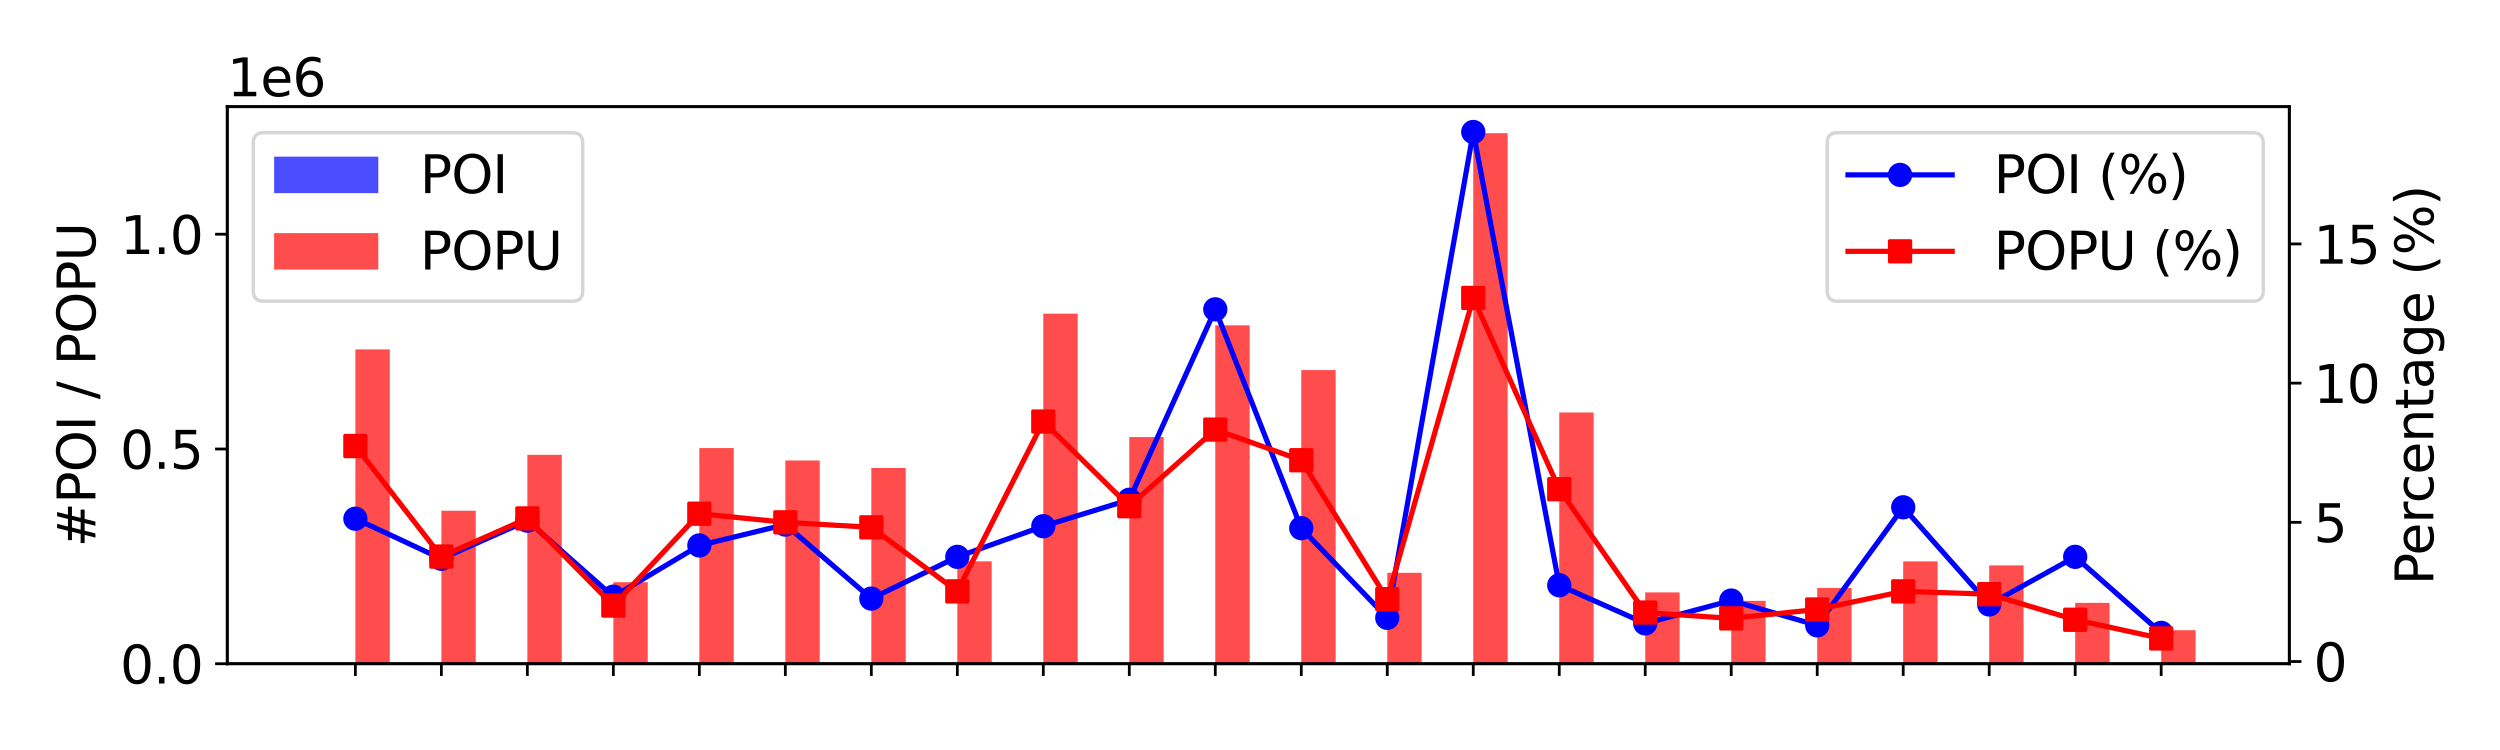 <?xml version="1.0" encoding="utf-8" standalone="no"?>
<!DOCTYPE svg PUBLIC "-//W3C//DTD SVG 1.1//EN"
  "http://www.w3.org/Graphics/SVG/1.1/DTD/svg11.dtd">
<svg xmlns:xlink="http://www.w3.org/1999/xlink" width="720pt" height="216pt" viewBox="0 0 720 216" xmlns="http://www.w3.org/2000/svg" version="1.1">
 <defs>
  <style type="text/css">*{stroke-linejoin: round; stroke-linecap: butt}</style>
 </defs>
 <g id="figure_1">
  <g id="patch_1">
   <path d="M 0 216 
L 720 216 
L 720 0 
L 0 0 
z
" style="fill: #ffffff"/>
  </g>
  <g id="axes_1">
   <g id="patch_2">
    <path d="M 65.45 191.16 
L 659.32 191.16 
L 659.32 30.72 
L 65.45 30.72 
z
" style="fill: #ffffff"/>
   </g>
   <g id="patch_3">
    <path d="M 92.444 191.16 
L 102.35 191.16 
L 102.35 191.151 
L 92.444 191.151 
z
" clip-path="url(#pa59a12f85c)" style="fill: #0000ff; opacity: 0.7"/>
   </g>
   <g id="patch_4">
    <path d="M 117.209 191.16 
L 127.115 191.16 
L 127.115 191.153 
L 117.209 191.153 
z
" clip-path="url(#pa59a12f85c)" style="fill: #0000ff; opacity: 0.7"/>
   </g>
   <g id="patch_5">
    <path d="M 141.975 191.16 
L 151.881 191.16 
L 151.881 191.151 
L 141.975 191.151 
z
" clip-path="url(#pa59a12f85c)" style="fill: #0000ff; opacity: 0.7"/>
   </g>
   <g id="patch_6">
    <path d="M 166.74 191.16 
L 176.646 191.16 
L 176.646 191.156 
L 166.74 191.156 
z
" clip-path="url(#pa59a12f85c)" style="fill: #0000ff; opacity: 0.7"/>
   </g>
   <g id="patch_7">
    <path d="M 191.505 191.16 
L 201.411 191.16 
L 201.411 191.152 
L 191.505 191.152 
z
" clip-path="url(#pa59a12f85c)" style="fill: #0000ff; opacity: 0.7"/>
   </g>
   <g id="patch_8">
    <path d="M 216.27 191.16 
L 226.176 191.16 
L 226.176 191.151 
L 216.27 191.151 
z
" clip-path="url(#pa59a12f85c)" style="fill: #0000ff; opacity: 0.7"/>
   </g>
   <g id="patch_9">
    <path d="M 241.035 191.16 
L 250.942 191.16 
L 250.942 191.156 
L 241.035 191.156 
z
" clip-path="url(#pa59a12f85c)" style="fill: #0000ff; opacity: 0.7"/>
   </g>
   <g id="patch_10">
    <path d="M 265.801 191.16 
L 275.707 191.16 
L 275.707 191.153 
L 265.801 191.153 
z
" clip-path="url(#pa59a12f85c)" style="fill: #0000ff; opacity: 0.7"/>
   </g>
   <g id="patch_11">
    <path d="M 290.566 191.16 
L 300.472 191.16 
L 300.472 191.151 
L 290.566 191.151 
z
" clip-path="url(#pa59a12f85c)" style="fill: #0000ff; opacity: 0.7"/>
   </g>
   <g id="patch_12">
    <path d="M 315.331 191.16 
L 325.237 191.16 
L 325.237 191.149 
L 315.331 191.149 
z
" clip-path="url(#pa59a12f85c)" style="fill: #0000ff; opacity: 0.7"/>
   </g>
   <g id="patch_13">
    <path d="M 340.096 191.16 
L 350.002 191.16 
L 350.002 191.137 
L 340.096 191.137 
z
" clip-path="url(#pa59a12f85c)" style="fill: #0000ff; opacity: 0.7"/>
   </g>
   <g id="patch_14">
    <path d="M 364.862 191.16 
L 374.768 191.16 
L 374.768 191.151 
L 364.862 191.151 
z
" clip-path="url(#pa59a12f85c)" style="fill: #0000ff; opacity: 0.7"/>
   </g>
   <g id="patch_15">
    <path d="M 389.627 191.16 
L 399.533 191.16 
L 399.533 191.157 
L 389.627 191.157 
z
" clip-path="url(#pa59a12f85c)" style="fill: #0000ff; opacity: 0.7"/>
   </g>
   <g id="patch_16">
    <path d="M 414.392 191.16 
L 424.298 191.16 
L 424.298 191.126 
L 414.392 191.126 
z
" clip-path="url(#pa59a12f85c)" style="fill: #0000ff; opacity: 0.7"/>
   </g>
   <g id="patch_17">
    <path d="M 439.157 191.16 
L 449.063 191.16 
L 449.063 191.155 
L 439.157 191.155 
z
" clip-path="url(#pa59a12f85c)" style="fill: #0000ff; opacity: 0.7"/>
   </g>
   <g id="patch_18">
    <path d="M 463.922 191.16 
L 473.828 191.16 
L 473.828 191.158 
L 463.922 191.158 
z
" clip-path="url(#pa59a12f85c)" style="fill: #0000ff; opacity: 0.7"/>
   </g>
   <g id="patch_19">
    <path d="M 488.688 191.16 
L 498.594 191.16 
L 498.594 191.156 
L 488.688 191.156 
z
" clip-path="url(#pa59a12f85c)" style="fill: #0000ff; opacity: 0.7"/>
   </g>
   <g id="patch_20">
    <path d="M 513.453 191.16 
L 523.359 191.16 
L 523.359 191.158 
L 513.453 191.158 
z
" clip-path="url(#pa59a12f85c)" style="fill: #0000ff; opacity: 0.7"/>
   </g>
   <g id="patch_21">
    <path d="M 538.218 191.16 
L 548.124 191.16 
L 548.124 191.15 
L 538.218 191.15 
z
" clip-path="url(#pa59a12f85c)" style="fill: #0000ff; opacity: 0.7"/>
   </g>
   <g id="patch_22">
    <path d="M 562.983 191.16 
L 572.889 191.16 
L 572.889 191.156 
L 562.983 191.156 
z
" clip-path="url(#pa59a12f85c)" style="fill: #0000ff; opacity: 0.7"/>
   </g>
   <g id="patch_23">
    <path d="M 587.749 191.16 
L 597.655 191.16 
L 597.655 191.153 
L 587.749 191.153 
z
" clip-path="url(#pa59a12f85c)" style="fill: #0000ff; opacity: 0.7"/>
   </g>
   <g id="patch_24">
    <path d="M 612.514 191.16 
L 622.42 191.16 
L 622.42 191.158 
L 612.514 191.158 
z
" clip-path="url(#pa59a12f85c)" style="fill: #0000ff; opacity: 0.7"/>
   </g>
   <g id="patch_25">
    <path d="M 102.35 191.16 
L 112.256 191.16 
L 112.256 100.62 
L 102.35 100.62 
z
" clip-path="url(#pa59a12f85c)" style="fill: #ff0000; opacity: 0.7"/>
   </g>
   <g id="patch_26">
    <path d="M 127.115 191.16 
L 137.021 191.16 
L 137.021 147.099 
L 127.115 147.099 
z
" clip-path="url(#pa59a12f85c)" style="fill: #ff0000; opacity: 0.7"/>
   </g>
   <g id="patch_27">
    <path d="M 151.881 191.16 
L 161.787 191.16 
L 161.787 130.978 
L 151.881 130.978 
z
" clip-path="url(#pa59a12f85c)" style="fill: #ff0000; opacity: 0.7"/>
   </g>
   <g id="patch_28">
    <path d="M 176.646 191.16 
L 186.552 191.16 
L 186.552 167.664 
L 176.646 167.664 
z
" clip-path="url(#pa59a12f85c)" style="fill: #ff0000; opacity: 0.7"/>
   </g>
   <g id="patch_29">
    <path d="M 201.411 191.16 
L 211.317 191.16 
L 211.317 129.037 
L 201.411 129.037 
z
" clip-path="url(#pa59a12f85c)" style="fill: #ff0000; opacity: 0.7"/>
   </g>
   <g id="patch_30">
    <path d="M 226.176 191.16 
L 236.082 191.16 
L 236.082 132.613 
L 226.176 132.613 
z
" clip-path="url(#pa59a12f85c)" style="fill: #ff0000; opacity: 0.7"/>
   </g>
   <g id="patch_31">
    <path d="M 250.942 191.16 
L 260.848 191.16 
L 260.848 134.79 
L 250.942 134.79 
z
" clip-path="url(#pa59a12f85c)" style="fill: #ff0000; opacity: 0.7"/>
   </g>
   <g id="patch_32">
    <path d="M 275.707 191.16 
L 285.613 191.16 
L 285.613 161.664 
L 275.707 161.664 
z
" clip-path="url(#pa59a12f85c)" style="fill: #ff0000; opacity: 0.7"/>
   </g>
   <g id="patch_33">
    <path d="M 300.472 191.16 
L 310.378 191.16 
L 310.378 90.335 
L 300.472 90.335 
z
" clip-path="url(#pa59a12f85c)" style="fill: #ff0000; opacity: 0.7"/>
   </g>
   <g id="patch_34">
    <path d="M 325.237 191.16 
L 335.143 191.16 
L 335.143 125.866 
L 325.237 125.866 
z
" clip-path="url(#pa59a12f85c)" style="fill: #ff0000; opacity: 0.7"/>
   </g>
   <g id="patch_35">
    <path d="M 350.002 191.16 
L 359.908 191.16 
L 359.908 93.692 
L 350.002 93.692 
z
" clip-path="url(#pa59a12f85c)" style="fill: #ff0000; opacity: 0.7"/>
   </g>
   <g id="patch_36">
    <path d="M 374.768 191.16 
L 384.674 191.16 
L 384.674 106.588 
L 374.768 106.588 
z
" clip-path="url(#pa59a12f85c)" style="fill: #ff0000; opacity: 0.7"/>
   </g>
   <g id="patch_37">
    <path d="M 399.533 191.16 
L 409.439 191.16 
L 409.439 164.975 
L 399.533 164.975 
z
" clip-path="url(#pa59a12f85c)" style="fill: #ff0000; opacity: 0.7"/>
   </g>
   <g id="patch_38">
    <path d="M 424.298 191.16 
L 434.204 191.16 
L 434.204 38.36 
L 424.298 38.36 
z
" clip-path="url(#pa59a12f85c)" style="fill: #ff0000; opacity: 0.7"/>
   </g>
   <g id="patch_39">
    <path d="M 449.063 191.16 
L 458.969 191.16 
L 458.969 118.793 
L 449.063 118.793 
z
" clip-path="url(#pa59a12f85c)" style="fill: #ff0000; opacity: 0.7"/>
   </g>
   <g id="patch_40">
    <path d="M 473.828 191.16 
L 483.735 191.16 
L 483.735 170.613 
L 473.828 170.613 
z
" clip-path="url(#pa59a12f85c)" style="fill: #ff0000; opacity: 0.7"/>
   </g>
   <g id="patch_41">
    <path d="M 498.594 191.16 
L 508.5 191.16 
L 508.5 173.042 
L 498.594 173.042 
z
" clip-path="url(#pa59a12f85c)" style="fill: #ff0000; opacity: 0.7"/>
   </g>
   <g id="patch_42">
    <path d="M 523.359 191.16 
L 533.265 191.16 
L 533.265 169.326 
L 523.359 169.326 
z
" clip-path="url(#pa59a12f85c)" style="fill: #ff0000; opacity: 0.7"/>
   </g>
   <g id="patch_43">
    <path d="M 548.124 191.16 
L 558.03 191.16 
L 558.03 161.674 
L 548.124 161.674 
z
" clip-path="url(#pa59a12f85c)" style="fill: #ff0000; opacity: 0.7"/>
   </g>
   <g id="patch_44">
    <path d="M 572.889 191.16 
L 582.795 191.16 
L 582.795 162.826 
L 572.889 162.826 
z
" clip-path="url(#pa59a12f85c)" style="fill: #ff0000; opacity: 0.7"/>
   </g>
   <g id="patch_45">
    <path d="M 597.655 191.16 
L 607.561 191.16 
L 607.561 173.628 
L 597.655 173.628 
z
" clip-path="url(#pa59a12f85c)" style="fill: #ff0000; opacity: 0.7"/>
   </g>
   <g id="patch_46">
    <path d="M 622.42 191.16 
L 632.326 191.16 
L 632.326 181.498 
L 622.42 181.498 
z
" clip-path="url(#pa59a12f85c)" style="fill: #ff0000; opacity: 0.7"/>
   </g>
   <g id="matplotlib.axis_1">
    <g id="xtick_1">
     <g id="line2d_1">
      <defs>
       <path id="mdbfa96fe2a" d="M 0 0 
L 0 3.5 
" style="stroke: #000000; stroke-width: 0.8"/>
      </defs>
      <g>
       <use xlink:href="#mdbfa96fe2a" x="102.35" y="191.16" style="stroke: #000000; stroke-width: 0.8"/>
      </g>
     </g>
    </g>
    <g id="xtick_2">
     <g id="line2d_2">
      <g>
       <use xlink:href="#mdbfa96fe2a" x="127.115" y="191.16" style="stroke: #000000; stroke-width: 0.8"/>
      </g>
     </g>
    </g>
    <g id="xtick_3">
     <g id="line2d_3">
      <g>
       <use xlink:href="#mdbfa96fe2a" x="151.881" y="191.16" style="stroke: #000000; stroke-width: 0.8"/>
      </g>
     </g>
    </g>
    <g id="xtick_4">
     <g id="line2d_4">
      <g>
       <use xlink:href="#mdbfa96fe2a" x="176.646" y="191.16" style="stroke: #000000; stroke-width: 0.8"/>
      </g>
     </g>
    </g>
    <g id="xtick_5">
     <g id="line2d_5">
      <g>
       <use xlink:href="#mdbfa96fe2a" x="201.411" y="191.16" style="stroke: #000000; stroke-width: 0.8"/>
      </g>
     </g>
    </g>
    <g id="xtick_6">
     <g id="line2d_6">
      <g>
       <use xlink:href="#mdbfa96fe2a" x="226.176" y="191.16" style="stroke: #000000; stroke-width: 0.8"/>
      </g>
     </g>
    </g>
    <g id="xtick_7">
     <g id="line2d_7">
      <g>
       <use xlink:href="#mdbfa96fe2a" x="250.942" y="191.16" style="stroke: #000000; stroke-width: 0.8"/>
      </g>
     </g>
    </g>
    <g id="xtick_8">
     <g id="line2d_8">
      <g>
       <use xlink:href="#mdbfa96fe2a" x="275.707" y="191.16" style="stroke: #000000; stroke-width: 0.8"/>
      </g>
     </g>
    </g>
    <g id="xtick_9">
     <g id="line2d_9">
      <g>
       <use xlink:href="#mdbfa96fe2a" x="300.472" y="191.16" style="stroke: #000000; stroke-width: 0.8"/>
      </g>
     </g>
    </g>
    <g id="xtick_10">
     <g id="line2d_10">
      <g>
       <use xlink:href="#mdbfa96fe2a" x="325.237" y="191.16" style="stroke: #000000; stroke-width: 0.8"/>
      </g>
     </g>
    </g>
    <g id="xtick_11">
     <g id="line2d_11">
      <g>
       <use xlink:href="#mdbfa96fe2a" x="350.002" y="191.16" style="stroke: #000000; stroke-width: 0.8"/>
      </g>
     </g>
    </g>
    <g id="xtick_12">
     <g id="line2d_12">
      <g>
       <use xlink:href="#mdbfa96fe2a" x="374.768" y="191.16" style="stroke: #000000; stroke-width: 0.8"/>
      </g>
     </g>
    </g>
    <g id="xtick_13">
     <g id="line2d_13">
      <g>
       <use xlink:href="#mdbfa96fe2a" x="399.533" y="191.16" style="stroke: #000000; stroke-width: 0.8"/>
      </g>
     </g>
    </g>
    <g id="xtick_14">
     <g id="line2d_14">
      <g>
       <use xlink:href="#mdbfa96fe2a" x="424.298" y="191.16" style="stroke: #000000; stroke-width: 0.8"/>
      </g>
     </g>
    </g>
    <g id="xtick_15">
     <g id="line2d_15">
      <g>
       <use xlink:href="#mdbfa96fe2a" x="449.063" y="191.16" style="stroke: #000000; stroke-width: 0.8"/>
      </g>
     </g>
    </g>
    <g id="xtick_16">
     <g id="line2d_16">
      <g>
       <use xlink:href="#mdbfa96fe2a" x="473.828" y="191.16" style="stroke: #000000; stroke-width: 0.8"/>
      </g>
     </g>
    </g>
    <g id="xtick_17">
     <g id="line2d_17">
      <g>
       <use xlink:href="#mdbfa96fe2a" x="498.594" y="191.16" style="stroke: #000000; stroke-width: 0.8"/>
      </g>
     </g>
    </g>
    <g id="xtick_18">
     <g id="line2d_18">
      <g>
       <use xlink:href="#mdbfa96fe2a" x="523.359" y="191.16" style="stroke: #000000; stroke-width: 0.8"/>
      </g>
     </g>
    </g>
    <g id="xtick_19">
     <g id="line2d_19">
      <g>
       <use xlink:href="#mdbfa96fe2a" x="548.124" y="191.16" style="stroke: #000000; stroke-width: 0.8"/>
      </g>
     </g>
    </g>
    <g id="xtick_20">
     <g id="line2d_20">
      <g>
       <use xlink:href="#mdbfa96fe2a" x="572.889" y="191.16" style="stroke: #000000; stroke-width: 0.8"/>
      </g>
     </g>
    </g>
    <g id="xtick_21">
     <g id="line2d_21">
      <g>
       <use xlink:href="#mdbfa96fe2a" x="597.655" y="191.16" style="stroke: #000000; stroke-width: 0.8"/>
      </g>
     </g>
    </g>
    <g id="xtick_22">
     <g id="line2d_22">
      <g>
       <use xlink:href="#mdbfa96fe2a" x="622.42" y="191.16" style="stroke: #000000; stroke-width: 0.8"/>
      </g>
     </g>
    </g>
   </g>
   <g id="matplotlib.axis_2">
    <g id="ytick_1">
     <g id="line2d_23">
      <defs>
       <path id="mdc56380764" d="M 0 0 
L -3.5 0 
" style="stroke: #000000; stroke-width: 0.8"/>
      </defs>
      <g>
       <use xlink:href="#mdc56380764" x="65.45" y="191.16" style="stroke: #000000; stroke-width: 0.8"/>
      </g>
     </g>
     <g id="text_1">
      <!-- 0.0 -->
      <g transform="translate(34.595 196.859) scale(0.15 -0.15)">
       <defs>
        <path id="DejaVuSans-30" d="M 2034 4250 
Q 1547 4250 1301 3770 
Q 1056 3291 1056 2328 
Q 1056 1369 1301 889 
Q 1547 409 2034 409 
Q 2525 409 2770 889 
Q 3016 1369 3016 2328 
Q 3016 3291 2770 3770 
Q 2525 4250 2034 4250 
z
M 2034 4750 
Q 2819 4750 3233 4129 
Q 3647 3509 3647 2328 
Q 3647 1150 3233 529 
Q 2819 -91 2034 -91 
Q 1250 -91 836 529 
Q 422 1150 422 2328 
Q 422 3509 836 4129 
Q 1250 4750 2034 4750 
z
" transform="scale(0.016)"/>
        <path id="DejaVuSans-2e" d="M 684 794 
L 1344 794 
L 1344 0 
L 684 0 
L 684 794 
z
" transform="scale(0.016)"/>
       </defs>
       <use xlink:href="#DejaVuSans-30"/>
       <use xlink:href="#DejaVuSans-2e" x="63.623"/>
       <use xlink:href="#DejaVuSans-30" x="95.41"/>
      </g>
     </g>
    </g>
    <g id="ytick_2">
     <g id="line2d_24">
      <g>
       <use xlink:href="#mdc56380764" x="65.45" y="129.307" style="stroke: #000000; stroke-width: 0.8"/>
      </g>
     </g>
     <g id="text_2">
      <!-- 0.5 -->
      <g transform="translate(34.595 135.006) scale(0.15 -0.15)">
       <defs>
        <path id="DejaVuSans-35" d="M 691 4666 
L 3169 4666 
L 3169 4134 
L 1269 4134 
L 1269 2991 
Q 1406 3038 1543 3061 
Q 1681 3084 1819 3084 
Q 2600 3084 3056 2656 
Q 3513 2228 3513 1497 
Q 3513 744 3044 326 
Q 2575 -91 1722 -91 
Q 1428 -91 1123 -41 
Q 819 9 494 109 
L 494 744 
Q 775 591 1075 516 
Q 1375 441 1709 441 
Q 2250 441 2565 725 
Q 2881 1009 2881 1497 
Q 2881 1984 2565 2268 
Q 2250 2553 1709 2553 
Q 1456 2553 1204 2497 
Q 953 2441 691 2322 
L 691 4666 
z
" transform="scale(0.016)"/>
       </defs>
       <use xlink:href="#DejaVuSans-30"/>
       <use xlink:href="#DejaVuSans-2e" x="63.623"/>
       <use xlink:href="#DejaVuSans-35" x="95.41"/>
      </g>
     </g>
    </g>
    <g id="ytick_3">
     <g id="line2d_25">
      <g>
       <use xlink:href="#mdc56380764" x="65.45" y="67.455" style="stroke: #000000; stroke-width: 0.8"/>
      </g>
     </g>
     <g id="text_3">
      <!-- 1.0 -->
      <g transform="translate(34.595 73.153) scale(0.15 -0.15)">
       <defs>
        <path id="DejaVuSans-31" d="M 794 531 
L 1825 531 
L 1825 4091 
L 703 3866 
L 703 4441 
L 1819 4666 
L 2450 4666 
L 2450 531 
L 3481 531 
L 3481 0 
L 794 0 
L 794 531 
z
" transform="scale(0.016)"/>
       </defs>
       <use xlink:href="#DejaVuSans-31"/>
       <use xlink:href="#DejaVuSans-2e" x="63.623"/>
       <use xlink:href="#DejaVuSans-30" x="95.41"/>
      </g>
     </g>
    </g>
    <g id="text_4">
     <!-- #POI / POPU -->
     <g transform="translate(27.476 157.595) rotate(-90) scale(0.15 -0.15)">
      <defs>
       <path id="DejaVuSans-23" d="M 3272 2816 
L 2363 2816 
L 2100 1772 
L 3016 1772 
L 3272 2816 
z
M 2803 4594 
L 2478 3297 
L 3391 3297 
L 3719 4594 
L 4219 4594 
L 3897 3297 
L 4872 3297 
L 4872 2816 
L 3775 2816 
L 3519 1772 
L 4513 1772 
L 4513 1294 
L 3397 1294 
L 3072 0 
L 2572 0 
L 2894 1294 
L 1978 1294 
L 1656 0 
L 1153 0 
L 1478 1294 
L 494 1294 
L 494 1772 
L 1594 1772 
L 1856 2816 
L 850 2816 
L 850 3297 
L 1978 3297 
L 2297 4594 
L 2803 4594 
z
" transform="scale(0.016)"/>
       <path id="DejaVuSans-50" d="M 1259 4147 
L 1259 2394 
L 2053 2394 
Q 2494 2394 2734 2622 
Q 2975 2850 2975 3272 
Q 2975 3691 2734 3919 
Q 2494 4147 2053 4147 
L 1259 4147 
z
M 628 4666 
L 2053 4666 
Q 2838 4666 3239 4311 
Q 3641 3956 3641 3272 
Q 3641 2581 3239 2228 
Q 2838 1875 2053 1875 
L 1259 1875 
L 1259 0 
L 628 0 
L 628 4666 
z
" transform="scale(0.016)"/>
       <path id="DejaVuSans-4f" d="M 2522 4238 
Q 1834 4238 1429 3725 
Q 1025 3213 1025 2328 
Q 1025 1447 1429 934 
Q 1834 422 2522 422 
Q 3209 422 3611 934 
Q 4013 1447 4013 2328 
Q 4013 3213 3611 3725 
Q 3209 4238 2522 4238 
z
M 2522 4750 
Q 3503 4750 4090 4092 
Q 4678 3434 4678 2328 
Q 4678 1225 4090 567 
Q 3503 -91 2522 -91 
Q 1538 -91 948 565 
Q 359 1222 359 2328 
Q 359 3434 948 4092 
Q 1538 4750 2522 4750 
z
" transform="scale(0.016)"/>
       <path id="DejaVuSans-49" d="M 628 4666 
L 1259 4666 
L 1259 0 
L 628 0 
L 628 4666 
z
" transform="scale(0.016)"/>
       <path id="DejaVuSans-20" transform="scale(0.016)"/>
       <path id="DejaVuSans-2f" d="M 1625 4666 
L 2156 4666 
L 531 -594 
L 0 -594 
L 1625 4666 
z
" transform="scale(0.016)"/>
       <path id="DejaVuSans-55" d="M 556 4666 
L 1191 4666 
L 1191 1831 
Q 1191 1081 1462 751 
Q 1734 422 2344 422 
Q 2950 422 3222 751 
Q 3494 1081 3494 1831 
L 3494 4666 
L 4128 4666 
L 4128 1753 
Q 4128 841 3676 375 
Q 3225 -91 2344 -91 
Q 1459 -91 1007 375 
Q 556 841 556 1753 
L 556 4666 
z
" transform="scale(0.016)"/>
      </defs>
      <use xlink:href="#DejaVuSans-23"/>
      <use xlink:href="#DejaVuSans-50" x="83.789"/>
      <use xlink:href="#DejaVuSans-4f" x="144.092"/>
      <use xlink:href="#DejaVuSans-49" x="222.803"/>
      <use xlink:href="#DejaVuSans-20" x="252.295"/>
      <use xlink:href="#DejaVuSans-2f" x="284.082"/>
      <use xlink:href="#DejaVuSans-20" x="317.773"/>
      <use xlink:href="#DejaVuSans-50" x="349.561"/>
      <use xlink:href="#DejaVuSans-4f" x="409.863"/>
      <use xlink:href="#DejaVuSans-50" x="488.574"/>
      <use xlink:href="#DejaVuSans-55" x="548.877"/>
     </g>
    </g>
    <g id="text_5">
     <!-- 1e6 -->
     <g transform="translate(65.45 27.72) scale(0.15 -0.15)">
      <defs>
       <path id="DejaVuSans-65" d="M 3597 1894 
L 3597 1613 
L 953 1613 
Q 991 1019 1311 708 
Q 1631 397 2203 397 
Q 2534 397 2845 478 
Q 3156 559 3463 722 
L 3463 178 
Q 3153 47 2828 -22 
Q 2503 -91 2169 -91 
Q 1331 -91 842 396 
Q 353 884 353 1716 
Q 353 2575 817 3079 
Q 1281 3584 2069 3584 
Q 2775 3584 3186 3129 
Q 3597 2675 3597 1894 
z
M 3022 2063 
Q 3016 2534 2758 2815 
Q 2500 3097 2075 3097 
Q 1594 3097 1305 2825 
Q 1016 2553 972 2059 
L 3022 2063 
z
" transform="scale(0.016)"/>
       <path id="DejaVuSans-36" d="M 2113 2584 
Q 1688 2584 1439 2293 
Q 1191 2003 1191 1497 
Q 1191 994 1439 701 
Q 1688 409 2113 409 
Q 2538 409 2786 701 
Q 3034 994 3034 1497 
Q 3034 2003 2786 2293 
Q 2538 2584 2113 2584 
z
M 3366 4563 
L 3366 3988 
Q 3128 4100 2886 4159 
Q 2644 4219 2406 4219 
Q 1781 4219 1451 3797 
Q 1122 3375 1075 2522 
Q 1259 2794 1537 2939 
Q 1816 3084 2150 3084 
Q 2853 3084 3261 2657 
Q 3669 2231 3669 1497 
Q 3669 778 3244 343 
Q 2819 -91 2113 -91 
Q 1303 -91 875 529 
Q 447 1150 447 2328 
Q 447 3434 972 4092 
Q 1497 4750 2381 4750 
Q 2619 4750 2861 4703 
Q 3103 4656 3366 4563 
z
" transform="scale(0.016)"/>
      </defs>
      <use xlink:href="#DejaVuSans-31"/>
      <use xlink:href="#DejaVuSans-65" x="63.623"/>
      <use xlink:href="#DejaVuSans-36" x="125.146"/>
     </g>
    </g>
   </g>
   <g id="patch_47">
    <path d="M 65.45 191.16 
L 65.45 30.72 
" style="fill: none; stroke: #000000; stroke-width: 0.8; stroke-linejoin: miter; stroke-linecap: square"/>
   </g>
   <g id="patch_48">
    <path d="M 659.32 191.16 
L 659.32 30.72 
" style="fill: none; stroke: #000000; stroke-width: 0.8; stroke-linejoin: miter; stroke-linecap: square"/>
   </g>
   <g id="patch_49">
    <path d="M 65.45 191.16 
L 659.32 191.16 
" style="fill: none; stroke: #000000; stroke-width: 0.8; stroke-linejoin: miter; stroke-linecap: square"/>
   </g>
   <g id="patch_50">
    <path d="M 65.45 30.72 
L 659.32 30.72 
" style="fill: none; stroke: #000000; stroke-width: 0.8; stroke-linejoin: miter; stroke-linecap: square"/>
   </g>
   <g id="legend_1">
    <g id="patch_51">
     <path d="M 75.95 86.754 
L 164.825 86.754 
Q 167.825 86.754 167.825 83.754 
L 167.825 41.22 
Q 167.825 38.22 164.825 38.22 
L 75.95 38.22 
Q 72.95 38.22 72.95 41.22 
L 72.95 83.754 
Q 72.95 86.754 75.95 86.754 
z
" style="fill: #ffffff; opacity: 0.8; stroke: #cccccc; stroke-linejoin: miter"/>
    </g>
    <g id="patch_52">
     <path d="M 78.95 55.618 
L 108.95 55.618 
L 108.95 45.118 
L 78.95 45.118 
z
" style="fill: #0000ff; opacity: 0.7"/>
    </g>
    <g id="text_6">
     <!-- POI -->
     <g transform="translate(120.95 55.618) scale(0.15 -0.15)">
      <use xlink:href="#DejaVuSans-50"/>
      <use xlink:href="#DejaVuSans-4f" x="60.303"/>
      <use xlink:href="#DejaVuSans-49" x="139.014"/>
     </g>
    </g>
    <g id="patch_53">
     <path d="M 78.95 77.635 
L 108.95 77.635 
L 108.95 67.135 
L 78.95 67.135 
z
" style="fill: #ff0000; opacity: 0.7"/>
    </g>
    <g id="text_7">
     <!-- POPU -->
     <g transform="translate(120.95 77.635) scale(0.15 -0.15)">
      <use xlink:href="#DejaVuSans-50"/>
      <use xlink:href="#DejaVuSans-4f" x="60.303"/>
      <use xlink:href="#DejaVuSans-50" x="139.014"/>
      <use xlink:href="#DejaVuSans-55" x="199.316"/>
     </g>
    </g>
   </g>
  </g>
  <g id="axes_2">
   <g id="matplotlib.axis_3">
    <g id="ytick_4">
     <g id="line2d_26">
      <defs>
       <path id="m698e42ac90" d="M 0 0 
L 3.5 0 
" style="stroke: #000000; stroke-width: 0.8"/>
      </defs>
      <g>
       <use xlink:href="#m698e42ac90" x="659.32" y="190.523" style="stroke: #000000; stroke-width: 0.8"/>
      </g>
     </g>
     <g id="text_8">
      <!-- 0 -->
      <g transform="translate(666.32 196.221) scale(0.15 -0.15)">
       <use xlink:href="#DejaVuSans-30"/>
      </g>
     </g>
    </g>
    <g id="ytick_5">
     <g id="line2d_27">
      <g>
       <use xlink:href="#m698e42ac90" x="659.32" y="150.431" style="stroke: #000000; stroke-width: 0.8"/>
      </g>
     </g>
     <g id="text_9">
      <!-- 5 -->
      <g transform="translate(666.32 156.129) scale(0.15 -0.15)">
       <use xlink:href="#DejaVuSans-35"/>
      </g>
     </g>
    </g>
    <g id="ytick_6">
     <g id="line2d_28">
      <g>
       <use xlink:href="#m698e42ac90" x="659.32" y="110.339" style="stroke: #000000; stroke-width: 0.8"/>
      </g>
     </g>
     <g id="text_10">
      <!-- 10 -->
      <g transform="translate(666.32 116.037) scale(0.15 -0.15)">
       <use xlink:href="#DejaVuSans-31"/>
       <use xlink:href="#DejaVuSans-30" x="63.623"/>
      </g>
     </g>
    </g>
    <g id="ytick_7">
     <g id="line2d_29">
      <g>
       <use xlink:href="#m698e42ac90" x="659.32" y="70.247" style="stroke: #000000; stroke-width: 0.8"/>
      </g>
     </g>
     <g id="text_11">
      <!-- 15 -->
      <g transform="translate(666.32 75.945) scale(0.15 -0.15)">
       <use xlink:href="#DejaVuSans-31"/>
       <use xlink:href="#DejaVuSans-35" x="63.623"/>
      </g>
     </g>
    </g>
    <g id="text_12">
     <!-- Percentage (%) -->
     <g transform="translate(700.805 168.486) rotate(-90) scale(0.15 -0.15)">
      <defs>
       <path id="DejaVuSans-72" d="M 2631 2963 
Q 2534 3019 2420 3045 
Q 2306 3072 2169 3072 
Q 1681 3072 1420 2755 
Q 1159 2438 1159 1844 
L 1159 0 
L 581 0 
L 581 3500 
L 1159 3500 
L 1159 2956 
Q 1341 3275 1631 3429 
Q 1922 3584 2338 3584 
Q 2397 3584 2469 3576 
Q 2541 3569 2628 3553 
L 2631 2963 
z
" transform="scale(0.016)"/>
       <path id="DejaVuSans-63" d="M 3122 3366 
L 3122 2828 
Q 2878 2963 2633 3030 
Q 2388 3097 2138 3097 
Q 1578 3097 1268 2742 
Q 959 2388 959 1747 
Q 959 1106 1268 751 
Q 1578 397 2138 397 
Q 2388 397 2633 464 
Q 2878 531 3122 666 
L 3122 134 
Q 2881 22 2623 -34 
Q 2366 -91 2075 -91 
Q 1284 -91 818 406 
Q 353 903 353 1747 
Q 353 2603 823 3093 
Q 1294 3584 2113 3584 
Q 2378 3584 2631 3529 
Q 2884 3475 3122 3366 
z
" transform="scale(0.016)"/>
       <path id="DejaVuSans-6e" d="M 3513 2113 
L 3513 0 
L 2938 0 
L 2938 2094 
Q 2938 2591 2744 2837 
Q 2550 3084 2163 3084 
Q 1697 3084 1428 2787 
Q 1159 2491 1159 1978 
L 1159 0 
L 581 0 
L 581 3500 
L 1159 3500 
L 1159 2956 
Q 1366 3272 1645 3428 
Q 1925 3584 2291 3584 
Q 2894 3584 3203 3211 
Q 3513 2838 3513 2113 
z
" transform="scale(0.016)"/>
       <path id="DejaVuSans-74" d="M 1172 4494 
L 1172 3500 
L 2356 3500 
L 2356 3053 
L 1172 3053 
L 1172 1153 
Q 1172 725 1289 603 
Q 1406 481 1766 481 
L 2356 481 
L 2356 0 
L 1766 0 
Q 1100 0 847 248 
Q 594 497 594 1153 
L 594 3053 
L 172 3053 
L 172 3500 
L 594 3500 
L 594 4494 
L 1172 4494 
z
" transform="scale(0.016)"/>
       <path id="DejaVuSans-61" d="M 2194 1759 
Q 1497 1759 1228 1600 
Q 959 1441 959 1056 
Q 959 750 1161 570 
Q 1363 391 1709 391 
Q 2188 391 2477 730 
Q 2766 1069 2766 1631 
L 2766 1759 
L 2194 1759 
z
M 3341 1997 
L 3341 0 
L 2766 0 
L 2766 531 
Q 2569 213 2275 61 
Q 1981 -91 1556 -91 
Q 1019 -91 701 211 
Q 384 513 384 1019 
Q 384 1609 779 1909 
Q 1175 2209 1959 2209 
L 2766 2209 
L 2766 2266 
Q 2766 2663 2505 2880 
Q 2244 3097 1772 3097 
Q 1472 3097 1187 3025 
Q 903 2953 641 2809 
L 641 3341 
Q 956 3463 1253 3523 
Q 1550 3584 1831 3584 
Q 2591 3584 2966 3190 
Q 3341 2797 3341 1997 
z
" transform="scale(0.016)"/>
       <path id="DejaVuSans-67" d="M 2906 1791 
Q 2906 2416 2648 2759 
Q 2391 3103 1925 3103 
Q 1463 3103 1205 2759 
Q 947 2416 947 1791 
Q 947 1169 1205 825 
Q 1463 481 1925 481 
Q 2391 481 2648 825 
Q 2906 1169 2906 1791 
z
M 3481 434 
Q 3481 -459 3084 -895 
Q 2688 -1331 1869 -1331 
Q 1566 -1331 1297 -1286 
Q 1028 -1241 775 -1147 
L 775 -588 
Q 1028 -725 1275 -790 
Q 1522 -856 1778 -856 
Q 2344 -856 2625 -561 
Q 2906 -266 2906 331 
L 2906 616 
Q 2728 306 2450 153 
Q 2172 0 1784 0 
Q 1141 0 747 490 
Q 353 981 353 1791 
Q 353 2603 747 3093 
Q 1141 3584 1784 3584 
Q 2172 3584 2450 3431 
Q 2728 3278 2906 2969 
L 2906 3500 
L 3481 3500 
L 3481 434 
z
" transform="scale(0.016)"/>
       <path id="DejaVuSans-28" d="M 1984 4856 
Q 1566 4138 1362 3434 
Q 1159 2731 1159 2009 
Q 1159 1288 1364 580 
Q 1569 -128 1984 -844 
L 1484 -844 
Q 1016 -109 783 600 
Q 550 1309 550 2009 
Q 550 2706 781 3412 
Q 1013 4119 1484 4856 
L 1984 4856 
z
" transform="scale(0.016)"/>
       <path id="DejaVuSans-25" d="M 4653 2053 
Q 4381 2053 4226 1822 
Q 4072 1591 4072 1178 
Q 4072 772 4226 539 
Q 4381 306 4653 306 
Q 4919 306 5073 539 
Q 5228 772 5228 1178 
Q 5228 1588 5073 1820 
Q 4919 2053 4653 2053 
z
M 4653 2450 
Q 5147 2450 5437 2106 
Q 5728 1763 5728 1178 
Q 5728 594 5436 251 
Q 5144 -91 4653 -91 
Q 4153 -91 3862 251 
Q 3572 594 3572 1178 
Q 3572 1766 3864 2108 
Q 4156 2450 4653 2450 
z
M 1428 4353 
Q 1159 4353 1004 4120 
Q 850 3888 850 3481 
Q 850 3069 1003 2837 
Q 1156 2606 1428 2606 
Q 1700 2606 1854 2837 
Q 2009 3069 2009 3481 
Q 2009 3884 1853 4118 
Q 1697 4353 1428 4353 
z
M 4250 4750 
L 4750 4750 
L 1831 -91 
L 1331 -91 
L 4250 4750 
z
M 1428 4750 
Q 1922 4750 2215 4408 
Q 2509 4066 2509 3481 
Q 2509 2891 2217 2550 
Q 1925 2209 1428 2209 
Q 931 2209 642 2551 
Q 353 2894 353 3481 
Q 353 4063 643 4406 
Q 934 4750 1428 4750 
z
" transform="scale(0.016)"/>
       <path id="DejaVuSans-29" d="M 513 4856 
L 1013 4856 
Q 1481 4119 1714 3412 
Q 1947 2706 1947 2009 
Q 1947 1309 1714 600 
Q 1481 -109 1013 -844 
L 513 -844 
Q 928 -128 1133 580 
Q 1338 1288 1338 2009 
Q 1338 2731 1133 3434 
Q 928 4138 513 4856 
z
" transform="scale(0.016)"/>
      </defs>
      <use xlink:href="#DejaVuSans-50"/>
      <use xlink:href="#DejaVuSans-65" x="56.678"/>
      <use xlink:href="#DejaVuSans-72" x="118.201"/>
      <use xlink:href="#DejaVuSans-63" x="157.064"/>
      <use xlink:href="#DejaVuSans-65" x="212.045"/>
      <use xlink:href="#DejaVuSans-6e" x="273.568"/>
      <use xlink:href="#DejaVuSans-74" x="336.947"/>
      <use xlink:href="#DejaVuSans-61" x="376.156"/>
      <use xlink:href="#DejaVuSans-67" x="437.436"/>
      <use xlink:href="#DejaVuSans-65" x="500.912"/>
      <use xlink:href="#DejaVuSans-20" x="562.436"/>
      <use xlink:href="#DejaVuSans-28" x="594.223"/>
      <use xlink:href="#DejaVuSans-25" x="633.236"/>
      <use xlink:href="#DejaVuSans-29" x="728.256"/>
     </g>
    </g>
   </g>
   <g id="line2d_30">
    <path d="M 102.35 149.388 
L 127.115 160.935 
L 151.881 149.949 
L 176.646 171.84 
L 201.411 157.086 
L 226.176 151.072 
L 250.942 172.401 
L 275.707 160.373 
L 300.472 151.553 
L 325.237 143.936 
L 350.002 89.09 
L 374.768 152.114 
L 399.533 177.934 
L 424.298 38.013 
L 449.063 168.552 
L 473.828 179.537 
L 498.594 172.962 
L 523.359 180.099 
L 548.124 146.101 
L 572.889 174.085 
L 597.655 160.373 
L 622.42 182.264 
" clip-path="url(#pa59a12f85c)" style="fill: none; stroke: #0000ff; stroke-width: 1.5; stroke-linecap: square"/>
    <defs>
     <path id="m62c351b0e8" d="M 0 3 
C 0.796 3 1.559 2.684 2.121 2.121 
C 2.684 1.559 3 0.796 3 0 
C 3 -0.796 2.684 -1.559 2.121 -2.121 
C 1.559 -2.684 0.796 -3 0 -3 
C -0.796 -3 -1.559 -2.684 -2.121 -2.121 
C -2.684 -1.559 -3 -0.796 -3 0 
C -3 0.796 -2.684 1.559 -2.121 2.121 
C -1.559 2.684 -0.796 3 0 3 
z
" style="stroke: #0000ff"/>
    </defs>
    <g clip-path="url(#pa59a12f85c)">
     <use xlink:href="#m62c351b0e8" x="102.35" y="149.388" style="fill: #0000ff; stroke: #0000ff"/>
     <use xlink:href="#m62c351b0e8" x="127.115" y="160.935" style="fill: #0000ff; stroke: #0000ff"/>
     <use xlink:href="#m62c351b0e8" x="151.881" y="149.949" style="fill: #0000ff; stroke: #0000ff"/>
     <use xlink:href="#m62c351b0e8" x="176.646" y="171.84" style="fill: #0000ff; stroke: #0000ff"/>
     <use xlink:href="#m62c351b0e8" x="201.411" y="157.086" style="fill: #0000ff; stroke: #0000ff"/>
     <use xlink:href="#m62c351b0e8" x="226.176" y="151.072" style="fill: #0000ff; stroke: #0000ff"/>
     <use xlink:href="#m62c351b0e8" x="250.942" y="172.401" style="fill: #0000ff; stroke: #0000ff"/>
     <use xlink:href="#m62c351b0e8" x="275.707" y="160.373" style="fill: #0000ff; stroke: #0000ff"/>
     <use xlink:href="#m62c351b0e8" x="300.472" y="151.553" style="fill: #0000ff; stroke: #0000ff"/>
     <use xlink:href="#m62c351b0e8" x="325.237" y="143.936" style="fill: #0000ff; stroke: #0000ff"/>
     <use xlink:href="#m62c351b0e8" x="350.002" y="89.09" style="fill: #0000ff; stroke: #0000ff"/>
     <use xlink:href="#m62c351b0e8" x="374.768" y="152.114" style="fill: #0000ff; stroke: #0000ff"/>
     <use xlink:href="#m62c351b0e8" x="399.533" y="177.934" style="fill: #0000ff; stroke: #0000ff"/>
     <use xlink:href="#m62c351b0e8" x="424.298" y="38.013" style="fill: #0000ff; stroke: #0000ff"/>
     <use xlink:href="#m62c351b0e8" x="449.063" y="168.552" style="fill: #0000ff; stroke: #0000ff"/>
     <use xlink:href="#m62c351b0e8" x="473.828" y="179.537" style="fill: #0000ff; stroke: #0000ff"/>
     <use xlink:href="#m62c351b0e8" x="498.594" y="172.962" style="fill: #0000ff; stroke: #0000ff"/>
     <use xlink:href="#m62c351b0e8" x="523.359" y="180.099" style="fill: #0000ff; stroke: #0000ff"/>
     <use xlink:href="#m62c351b0e8" x="548.124" y="146.101" style="fill: #0000ff; stroke: #0000ff"/>
     <use xlink:href="#m62c351b0e8" x="572.889" y="174.085" style="fill: #0000ff; stroke: #0000ff"/>
     <use xlink:href="#m62c351b0e8" x="597.655" y="160.373" style="fill: #0000ff; stroke: #0000ff"/>
     <use xlink:href="#m62c351b0e8" x="622.42" y="182.264" style="fill: #0000ff; stroke: #0000ff"/>
    </g>
   </g>
   <g id="line2d_31">
    <path d="M 102.35 128.46 
L 127.115 160.293 
L 151.881 149.308 
L 176.646 174.406 
L 201.411 147.945 
L 226.176 150.431 
L 250.942 151.874 
L 275.707 170.316 
L 300.472 121.404 
L 325.237 145.78 
L 350.002 123.729 
L 374.768 132.55 
L 399.533 172.561 
L 424.298 85.802 
L 449.063 140.889 
L 473.828 176.41 
L 498.594 178.094 
L 523.359 175.528 
L 548.124 170.316 
L 572.889 171.118 
L 597.655 178.495 
L 622.42 183.867 
" clip-path="url(#pa59a12f85c)" style="fill: none; stroke: #ff0000; stroke-width: 1.5; stroke-linecap: square"/>
    <defs>
     <path id="mb98c14bf60" d="M -3 3 
L 3 3 
L 3 -3 
L -3 -3 
z
" style="stroke: #ff0000; stroke-linejoin: miter"/>
    </defs>
    <g clip-path="url(#pa59a12f85c)">
     <use xlink:href="#mb98c14bf60" x="102.35" y="128.46" style="fill: #ff0000; stroke: #ff0000; stroke-linejoin: miter"/>
     <use xlink:href="#mb98c14bf60" x="127.115" y="160.293" style="fill: #ff0000; stroke: #ff0000; stroke-linejoin: miter"/>
     <use xlink:href="#mb98c14bf60" x="151.881" y="149.308" style="fill: #ff0000; stroke: #ff0000; stroke-linejoin: miter"/>
     <use xlink:href="#mb98c14bf60" x="176.646" y="174.406" style="fill: #ff0000; stroke: #ff0000; stroke-linejoin: miter"/>
     <use xlink:href="#mb98c14bf60" x="201.411" y="147.945" style="fill: #ff0000; stroke: #ff0000; stroke-linejoin: miter"/>
     <use xlink:href="#mb98c14bf60" x="226.176" y="150.431" style="fill: #ff0000; stroke: #ff0000; stroke-linejoin: miter"/>
     <use xlink:href="#mb98c14bf60" x="250.942" y="151.874" style="fill: #ff0000; stroke: #ff0000; stroke-linejoin: miter"/>
     <use xlink:href="#mb98c14bf60" x="275.707" y="170.316" style="fill: #ff0000; stroke: #ff0000; stroke-linejoin: miter"/>
     <use xlink:href="#mb98c14bf60" x="300.472" y="121.404" style="fill: #ff0000; stroke: #ff0000; stroke-linejoin: miter"/>
     <use xlink:href="#mb98c14bf60" x="325.237" y="145.78" style="fill: #ff0000; stroke: #ff0000; stroke-linejoin: miter"/>
     <use xlink:href="#mb98c14bf60" x="350.002" y="123.729" style="fill: #ff0000; stroke: #ff0000; stroke-linejoin: miter"/>
     <use xlink:href="#mb98c14bf60" x="374.768" y="132.55" style="fill: #ff0000; stroke: #ff0000; stroke-linejoin: miter"/>
     <use xlink:href="#mb98c14bf60" x="399.533" y="172.561" style="fill: #ff0000; stroke: #ff0000; stroke-linejoin: miter"/>
     <use xlink:href="#mb98c14bf60" x="424.298" y="85.802" style="fill: #ff0000; stroke: #ff0000; stroke-linejoin: miter"/>
     <use xlink:href="#mb98c14bf60" x="449.063" y="140.889" style="fill: #ff0000; stroke: #ff0000; stroke-linejoin: miter"/>
     <use xlink:href="#mb98c14bf60" x="473.828" y="176.41" style="fill: #ff0000; stroke: #ff0000; stroke-linejoin: miter"/>
     <use xlink:href="#mb98c14bf60" x="498.594" y="178.094" style="fill: #ff0000; stroke: #ff0000; stroke-linejoin: miter"/>
     <use xlink:href="#mb98c14bf60" x="523.359" y="175.528" style="fill: #ff0000; stroke: #ff0000; stroke-linejoin: miter"/>
     <use xlink:href="#mb98c14bf60" x="548.124" y="170.316" style="fill: #ff0000; stroke: #ff0000; stroke-linejoin: miter"/>
     <use xlink:href="#mb98c14bf60" x="572.889" y="171.118" style="fill: #ff0000; stroke: #ff0000; stroke-linejoin: miter"/>
     <use xlink:href="#mb98c14bf60" x="597.655" y="178.495" style="fill: #ff0000; stroke: #ff0000; stroke-linejoin: miter"/>
     <use xlink:href="#mb98c14bf60" x="622.42" y="183.867" style="fill: #ff0000; stroke: #ff0000; stroke-linejoin: miter"/>
    </g>
   </g>
   <g id="patch_54">
    <path d="M 65.45 191.16 
L 65.45 30.72 
" style="fill: none; stroke: #000000; stroke-width: 0.8; stroke-linejoin: miter; stroke-linecap: square"/>
   </g>
   <g id="patch_55">
    <path d="M 659.32 191.16 
L 659.32 30.72 
" style="fill: none; stroke: #000000; stroke-width: 0.8; stroke-linejoin: miter; stroke-linecap: square"/>
   </g>
   <g id="patch_56">
    <path d="M 65.45 191.16 
L 659.32 191.16 
" style="fill: none; stroke: #000000; stroke-width: 0.8; stroke-linejoin: miter; stroke-linecap: square"/>
   </g>
   <g id="patch_57">
    <path d="M 65.45 30.72 
L 659.32 30.72 
" style="fill: none; stroke: #000000; stroke-width: 0.8; stroke-linejoin: miter; stroke-linecap: square"/>
   </g>
   <g id="legend_2">
    <g id="patch_58">
     <path d="M 529.221 86.754 
L 648.82 86.754 
Q 651.82 86.754 651.82 83.754 
L 651.82 41.22 
Q 651.82 38.22 648.82 38.22 
L 529.221 38.22 
Q 526.221 38.22 526.221 41.22 
L 526.221 83.754 
Q 526.221 86.754 529.221 86.754 
z
" style="fill: #ffffff; opacity: 0.8; stroke: #cccccc; stroke-linejoin: miter"/>
    </g>
    <g id="line2d_32">
     <path d="M 532.221 50.368 
L 547.221 50.368 
L 562.221 50.368 
" style="fill: none; stroke: #0000ff; stroke-width: 1.5; stroke-linecap: square"/>
     <g>
      <use xlink:href="#m62c351b0e8" x="547.221" y="50.368" style="fill: #0000ff; stroke: #0000ff"/>
     </g>
    </g>
    <g id="text_13">
     <!-- POI (%) -->
     <g transform="translate(574.221 55.618) scale(0.15 -0.15)">
      <use xlink:href="#DejaVuSans-50"/>
      <use xlink:href="#DejaVuSans-4f" x="60.303"/>
      <use xlink:href="#DejaVuSans-49" x="139.014"/>
      <use xlink:href="#DejaVuSans-20" x="168.506"/>
      <use xlink:href="#DejaVuSans-28" x="200.293"/>
      <use xlink:href="#DejaVuSans-25" x="239.307"/>
      <use xlink:href="#DejaVuSans-29" x="334.326"/>
     </g>
    </g>
    <g id="line2d_33">
     <path d="M 532.221 72.385 
L 547.221 72.385 
L 562.221 72.385 
" style="fill: none; stroke: #ff0000; stroke-width: 1.5; stroke-linecap: square"/>
     <g>
      <use xlink:href="#mb98c14bf60" x="547.221" y="72.385" style="fill: #ff0000; stroke: #ff0000; stroke-linejoin: miter"/>
     </g>
    </g>
    <g id="text_14">
     <!-- POPU (%) -->
     <g transform="translate(574.221 77.635) scale(0.15 -0.15)">
      <use xlink:href="#DejaVuSans-50"/>
      <use xlink:href="#DejaVuSans-4f" x="60.303"/>
      <use xlink:href="#DejaVuSans-50" x="139.014"/>
      <use xlink:href="#DejaVuSans-55" x="199.316"/>
      <use xlink:href="#DejaVuSans-20" x="272.51"/>
      <use xlink:href="#DejaVuSans-28" x="304.297"/>
      <use xlink:href="#DejaVuSans-25" x="343.311"/>
      <use xlink:href="#DejaVuSans-29" x="438.33"/>
     </g>
    </g>
   </g>
  </g>
 </g>
 <defs>
  <clipPath id="pa59a12f85c">
   <rect x="65.45" y="30.72" width="593.87" height="160.44"/>
  </clipPath>
 </defs>
</svg>

